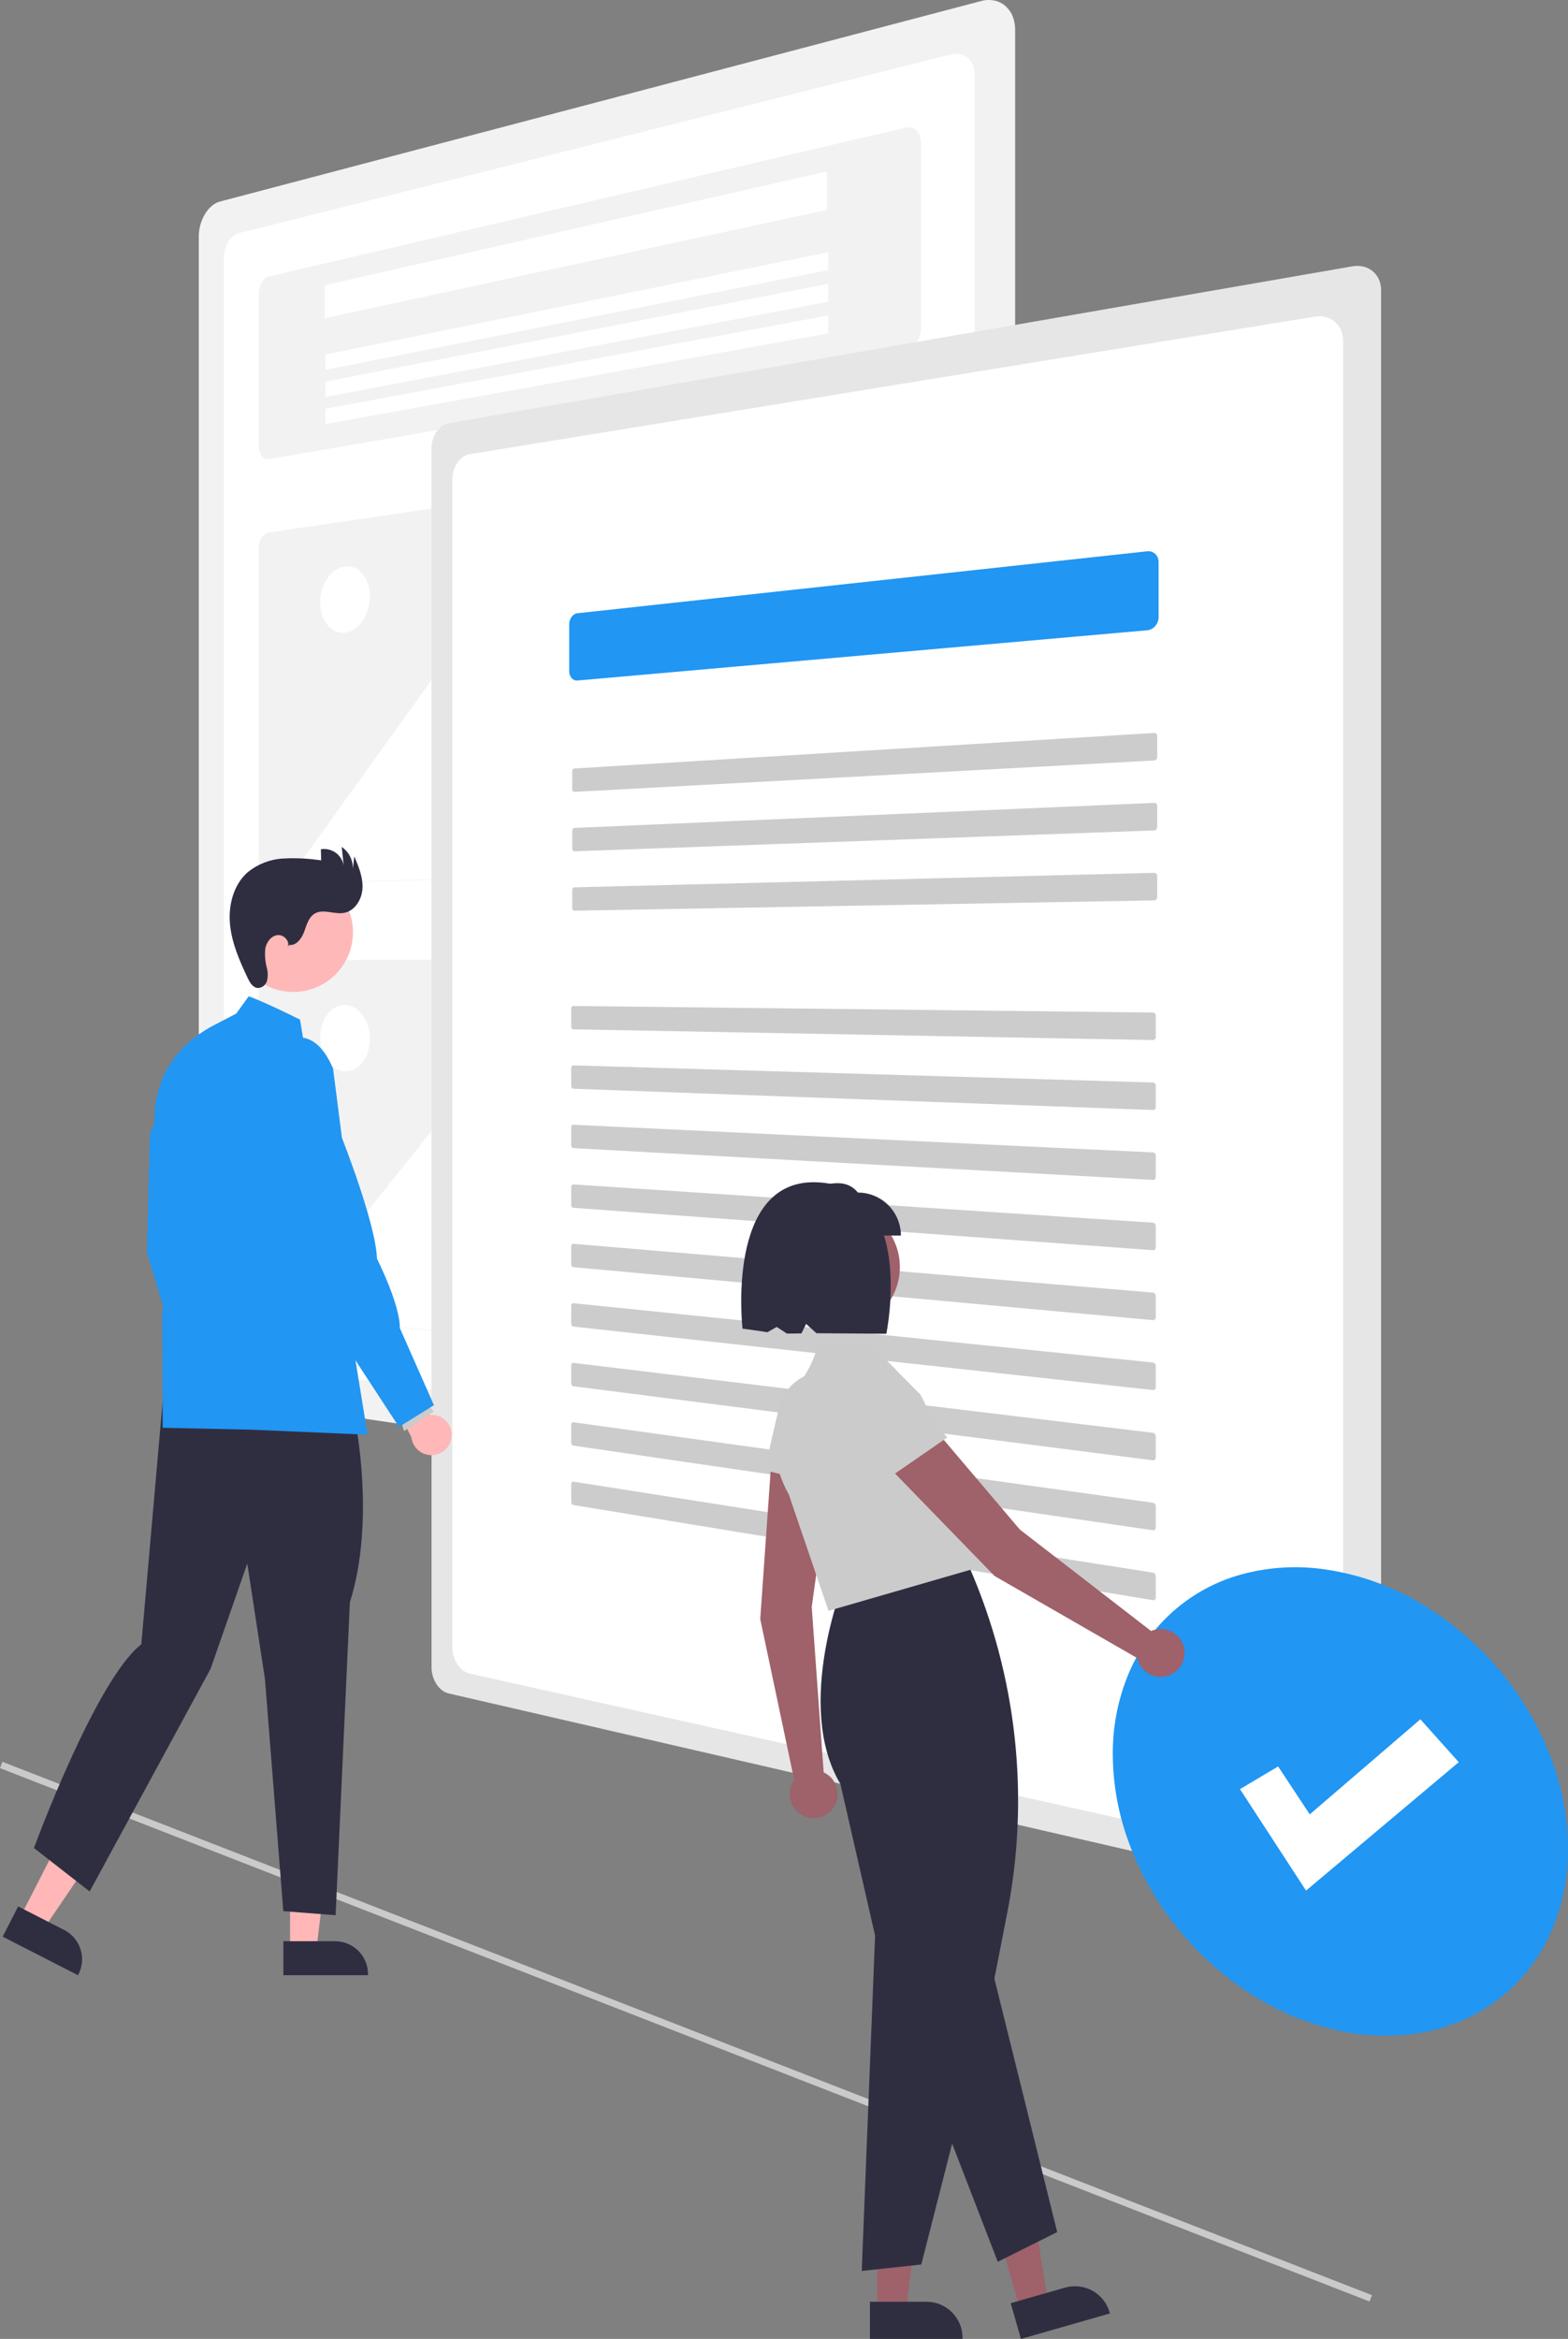 <svg width="592" height="883" viewBox="0 0 592 883" fill="none" xmlns="http://www.w3.org/2000/svg">
<rect x="0" y="0" width="592" height="883" fill="#808080" stroke="none"/>
<g clip-path="url(#clip0_4:124)">
<path d="M0.931 665.129L0 667.517L517.072 868.869L518.003 866.482L0.931 665.129Z" fill="#CACACA"/>
<path d="M370.407 0.393L82.995 76.1C81.845 76.425 80.784 77.004 79.889 77.795C78.89 78.669 78.038 79.697 77.365 80.841C76.626 82.079 76.055 83.41 75.669 84.8C75.26 86.255 75.05 87.759 75.046 89.271V515.301C75.047 516.788 75.257 518.268 75.669 519.698C76.048 521.029 76.62 522.298 77.365 523.464C78.034 524.526 78.889 525.458 79.889 526.217C80.798 526.91 81.865 527.369 82.995 527.552L370.407 569.836C372.074 570.091 373.778 569.96 375.386 569.453C376.916 568.962 378.314 568.129 379.474 567.017C380.677 565.857 381.622 564.457 382.246 562.906C382.932 561.196 383.279 559.369 383.269 557.526V11.211C383.287 9.406 382.939 7.615 382.246 5.948C381.633 4.485 380.683 3.188 379.474 2.161C378.297 1.175 376.891 0.5 375.386 0.198C373.733 -0.121 372.03 -0.054 370.407 0.393Z" fill="#F2F2F2"/>
<path d="M90.079 88.055C89.267 88.293 88.519 88.709 87.889 89.273C87.189 89.889 86.591 90.614 86.12 91.42C85.603 92.296 85.207 93.238 84.942 94.22C84.663 95.245 84.526 96.304 84.536 97.367V506.104C84.524 507.15 84.661 508.192 84.942 509.2C85.202 510.139 85.598 511.035 86.118 511.859C86.585 512.61 87.185 513.27 87.886 513.809C88.527 514.302 89.279 514.632 90.076 514.768L359.296 551.01C360.443 551.149 361.606 551.022 362.695 550.637C363.74 550.261 364.686 549.655 365.464 548.863C366.274 548.034 366.904 547.046 367.314 545.962C367.765 544.768 367.984 543.498 367.959 542.221V28.283C367.989 27.03 367.769 25.784 367.314 24.616C366.912 23.591 366.279 22.672 365.464 21.931C364.676 21.224 363.725 20.725 362.695 20.479C361.576 20.221 360.412 20.229 359.296 20.502L90.079 88.055Z" fill="white"/>
<path d="M101.467 104.396C100.913 104.539 100.403 104.818 99.984 105.208C99.499 105.653 99.092 106.176 98.778 106.754C98.419 107.403 98.146 108.096 97.965 108.816C97.765 109.586 97.663 110.379 97.66 111.175V168.104C97.656 168.859 97.756 169.61 97.959 170.337C98.127 170.957 98.403 171.543 98.772 172.068C99.082 172.515 99.497 172.877 99.982 173.124C100.441 173.349 100.961 173.423 101.465 173.333L342.094 131.927C342.888 131.782 343.64 131.459 344.292 130.983C344.995 130.473 345.604 129.845 346.093 129.127C346.622 128.358 347.033 127.515 347.312 126.624C347.608 125.691 347.759 124.719 347.76 123.741V54.033C347.769 53.113 347.617 52.199 347.312 51.332C347.052 50.584 346.636 49.899 346.093 49.323C345.593 48.786 344.958 48.394 344.255 48.187C343.552 47.98 342.805 47.965 342.094 48.145L101.467 104.396Z" fill="#F2F2F2"/>
<path d="M101.467 201.045C100.92 201.145 100.405 201.375 99.965 201.715C99.483 202.086 99.07 202.539 98.746 203.053C98.388 203.616 98.114 204.228 97.933 204.87C97.742 205.555 97.65 206.263 97.659 206.974V328.652C97.65 329.347 97.745 330.04 97.942 330.708C98.117 331.307 98.392 331.873 98.754 332.382C99.076 332.839 99.492 333.222 99.974 333.506C100.428 333.774 100.947 333.914 101.474 333.913L342.1 327.058C342.877 327.021 343.636 326.813 344.323 326.449C345.016 326.081 345.63 325.582 346.133 324.98C346.658 324.352 347.068 323.636 347.342 322.865C347.632 322.051 347.776 321.192 347.765 320.327V171.336C347.781 170.494 347.637 169.657 347.342 168.868C347.075 168.158 346.663 167.51 346.133 166.967C345.626 166.45 345.007 166.056 344.323 165.816C343.607 165.569 342.843 165.494 342.093 165.598L101.467 201.045Z" fill="#F2F2F2"/>
<path d="M122.55 107.692L312.208 64.729V79.246L122.55 120.14V107.692Z" fill="white"/>
<path d="M122.881 133.855L312.658 95.234V101.978L122.881 139.636V133.855Z" fill="white"/>
<path d="M122.881 144.083L312.658 107.165V113.909L122.881 149.864V144.083Z" fill="white"/>
<path d="M122.881 154.311L312.658 119.096V125.84L122.881 160.092V154.311Z" fill="white"/>
<path d="M228.106 330.545L324.346 327.823C324.681 327.813 325.012 327.747 325.325 327.628C325.642 327.507 325.938 327.338 326.203 327.127C326.479 326.908 326.722 326.65 326.925 326.363C327.138 326.058 327.309 325.726 327.433 325.376C327.687 324.667 327.753 323.903 327.624 323.161C327.562 322.803 327.452 322.454 327.298 322.125C327.145 321.801 326.947 321.501 326.707 321.234L263.264 250.956C262.988 250.644 262.644 250.401 262.259 250.245C261.896 250.102 261.506 250.046 261.118 250.083C260.716 250.121 260.327 250.247 259.979 250.451C259.591 250.679 259.252 250.98 258.979 251.337L244.219 270.396C243.664 271.127 242.97 271.74 242.176 272.2C241.467 272.61 240.676 272.856 239.859 272.922C239.071 272.982 238.28 272.852 237.551 272.545C236.771 272.21 236.079 271.7 235.528 271.055L192.027 221.109C191.785 220.825 191.477 220.604 191.131 220.464C190.808 220.337 190.459 220.293 190.115 220.335C189.753 220.382 189.405 220.509 189.099 220.708C188.75 220.935 188.447 221.227 188.207 221.567L111.78 327.918C111.609 328.159 111.469 328.42 111.364 328.697C111.254 328.982 111.178 329.279 111.134 329.582C111.089 329.89 111.078 330.203 111.1 330.514C111.121 330.824 111.178 331.13 111.269 331.427C111.355 331.71 111.476 331.98 111.63 332.231C111.768 332.458 111.94 332.664 112.138 332.841C112.321 333.004 112.531 333.133 112.759 333.223C112.98 333.31 113.216 333.351 113.454 333.344L228.219 330.052L228.106 330.545Z" fill="white"/>
<path d="M130.201 213.819C131.444 213.652 132.709 213.827 133.858 214.327C135.029 214.847 136.061 215.635 136.871 216.627C137.776 217.74 138.465 219.012 138.903 220.377C139.409 221.935 139.661 223.564 139.652 225.202C139.652 226.898 139.4 228.585 138.903 230.207C138.447 231.718 137.761 233.15 136.871 234.453C136.065 235.642 135.045 236.671 133.864 237.489C132.776 238.244 131.52 238.722 130.206 238.882C128.963 239.024 127.705 238.824 126.568 238.303C125.415 237.762 124.404 236.96 123.613 235.962C122.728 234.852 122.054 233.588 121.625 232.235C121.135 230.698 120.89 229.094 120.9 227.482C120.899 225.812 121.144 224.151 121.625 222.552C122.07 221.057 122.739 219.638 123.608 218.342C124.399 217.152 125.4 216.115 126.563 215.283C127.64 214.51 128.888 214.008 130.201 213.819Z" fill="white"/>
<path d="M101.467 362.492C100.935 362.507 100.417 362.663 99.965 362.944C99.485 363.244 99.072 363.64 98.75 364.106C98.388 364.624 98.114 365.198 97.938 365.805C97.743 366.476 97.649 367.173 97.659 367.871V489.549C97.652 490.258 97.747 490.964 97.942 491.646C98.121 492.281 98.395 492.884 98.754 493.437C99.078 493.941 99.491 494.382 99.974 494.737C100.415 495.064 100.93 495.277 101.474 495.359L342.093 523.247C342.847 523.325 343.608 523.226 344.316 522.958C345.002 522.695 345.62 522.282 346.126 521.75C346.656 521.192 347.067 520.532 347.335 519.81C347.629 519.017 347.773 518.175 347.758 517.329V368.344C347.77 367.483 347.627 366.626 347.335 365.815C347.062 365.056 346.652 364.352 346.126 363.739C345.623 363.153 345.008 362.673 344.316 362.327C343.625 361.984 342.865 361.799 342.093 361.787L101.467 362.492Z" fill="#F2F2F2"/>
<path d="M228.106 510.278L324.342 521.451C324.669 521.49 325.001 521.472 325.321 521.397C325.633 521.324 325.93 521.197 326.198 521.023C326.473 520.843 326.717 520.62 326.92 520.362C327.135 520.085 327.306 519.777 327.428 519.448C327.557 519.103 327.638 518.742 327.668 518.375C327.699 518.002 327.682 517.627 327.619 517.258C327.555 516.885 327.445 516.521 327.292 516.175C327.139 515.826 326.94 515.497 326.702 515.198L263.264 435.764C262.989 435.416 262.647 435.126 262.258 434.912C261.906 434.72 261.517 434.609 261.117 434.585C260.726 434.564 260.337 434.633 259.978 434.788C259.593 434.958 259.252 435.211 258.978 435.53L244.219 452.454C243.662 453.106 242.963 453.622 242.176 453.963C241.445 454.274 240.651 454.407 239.859 454.351C239.047 454.289 238.258 454.046 237.551 453.64C236.765 453.187 236.078 452.581 235.529 451.859L192.027 395.627C191.786 395.309 191.48 395.045 191.13 394.853C190.818 394.682 190.47 394.588 190.114 394.577C189.762 394.57 189.414 394.647 189.098 394.804C188.749 394.978 188.443 395.227 188.201 395.533L111.78 490.858C111.608 491.076 111.467 491.318 111.364 491.576C111.253 491.85 111.176 492.136 111.134 492.428C111.089 492.735 111.078 493.046 111.1 493.355C111.122 493.674 111.178 493.99 111.268 494.297C111.355 494.595 111.476 494.883 111.629 495.154C111.768 495.402 111.939 495.632 112.137 495.837C112.318 496.025 112.528 496.184 112.758 496.309C112.973 496.426 113.209 496.501 113.453 496.53L228.22 509.806L228.106 510.278Z" fill="white"/>
<path d="M130.201 379.415C131.489 379.438 132.749 379.793 133.858 380.446C135.037 381.145 136.061 382.078 136.866 383.187C137.762 384.414 138.449 385.78 138.898 387.232C139.398 388.828 139.651 390.491 139.646 392.163C139.652 393.825 139.4 395.477 138.898 397.062C138.452 398.485 137.765 399.822 136.866 401.013C136.06 402.084 135.035 402.971 133.858 403.614C132.737 404.22 131.475 404.518 130.201 404.478C128.914 404.427 127.661 404.047 126.563 403.374C125.402 402.659 124.397 401.717 123.608 400.607C122.733 399.385 122.063 398.029 121.625 396.591C121.14 395.018 120.896 393.38 120.9 391.734C120.894 390.098 121.138 388.471 121.625 386.909C122.06 385.498 122.73 384.172 123.608 382.985C124.397 381.91 125.404 381.013 126.563 380.353C127.672 379.727 128.927 379.404 130.201 379.415Z" fill="white"/>
<path d="M169.339 159.806C168.434 159.975 167.578 160.347 166.837 160.894C166.041 161.482 165.354 162.203 164.805 163.026C164.209 163.91 163.747 164.878 163.436 165.897C163.102 166.968 162.931 168.084 162.928 169.206V629.53C162.937 631.761 163.587 633.942 164.801 635.814C165.351 636.669 166.037 637.429 166.833 638.062C167.568 638.65 168.422 639.071 169.336 639.295L510.661 718.014C512.028 718.343 513.449 718.382 514.832 718.128C516.076 717.894 517.249 717.373 518.256 716.605C519.249 715.837 520.044 714.842 520.574 713.704C521.15 712.446 521.442 711.077 521.428 709.694V109.469C521.439 108.069 521.148 106.684 520.574 105.408C520.041 104.235 519.248 103.197 518.256 102.375C517.258 101.553 516.088 100.966 514.833 100.656C513.467 100.324 512.046 100.282 510.662 100.532L169.339 159.806Z" fill="#E6E6E6"/>
<path d="M177.22 171.484C176.297 171.664 175.425 172.051 174.672 172.616C173.865 173.217 173.169 173.955 172.615 174.795C172.016 175.694 171.556 176.678 171.248 177.714C170.922 178.802 170.762 179.934 170.773 181.07V621.821C170.757 624.083 171.397 626.3 172.615 628.207C173.17 629.082 173.865 629.86 174.672 630.51C175.419 631.116 176.288 631.554 177.22 631.794L496.62 702.964C497.976 703.256 499.379 703.256 500.734 702.964C501.963 702.699 503.111 702.145 504.083 701.348C505.055 700.55 505.822 699.533 506.322 698.381C506.871 697.106 507.138 695.728 507.103 694.341V128.757C507.134 127.355 506.868 125.963 506.322 124.671C505.82 123.485 505.056 122.426 504.089 121.575C503.122 120.723 501.975 120.1 500.734 119.751C499.396 119.38 497.993 119.297 496.62 119.508L177.22 171.484Z" fill="white"/>
<path d="M217.999 231.511C217.568 231.562 217.155 231.711 216.792 231.946C216.409 232.194 216.076 232.51 215.808 232.878C215.519 233.272 215.295 233.709 215.145 234.174C214.984 234.665 214.901 235.179 214.901 235.696V253.342C214.899 253.844 214.981 254.342 215.145 254.816C215.291 255.241 215.516 255.635 215.807 255.977C216.076 256.293 216.412 256.545 216.791 256.715C217.17 256.881 217.585 256.949 217.998 256.912L433.133 237.947C433.718 237.892 434.285 237.72 434.801 237.439C435.318 237.16 435.78 236.79 436.166 236.347C436.559 235.897 436.871 235.382 437.088 234.824C437.311 234.254 437.428 233.646 437.431 233.034V212.194C437.433 211.602 437.318 211.015 437.091 210.468C436.88 209.961 436.566 209.504 436.169 209.125C435.779 208.755 435.313 208.474 434.804 208.301C434.267 208.12 433.696 208.058 433.133 208.121L217.999 231.511Z" fill="#2196F3"/>
<path d="M216.835 290.132C216.728 290.139 216.623 290.171 216.531 290.227C216.435 290.284 216.352 290.359 216.285 290.448C216.213 290.543 216.157 290.65 216.119 290.764C216.079 290.885 216.058 291.013 216.058 291.141V298.036C216.058 298.162 216.078 298.288 216.119 298.407C216.156 298.515 216.212 298.615 216.285 298.703C216.352 298.784 216.436 298.85 216.531 298.896C216.626 298.941 216.73 298.962 216.835 298.956L435.817 287.096C435.963 287.088 436.105 287.05 436.236 286.984C436.365 286.919 436.481 286.83 436.577 286.722C436.78 286.497 436.892 286.205 436.892 285.903V277.774C436.893 277.625 436.864 277.477 436.808 277.338C436.755 277.208 436.676 277.091 436.577 276.992C436.478 276.893 436.359 276.816 436.228 276.767C436.097 276.717 435.957 276.696 435.817 276.705L216.835 290.132Z" fill="#CCCCCC"/>
<path d="M216.835 312.558C216.728 312.563 216.624 312.594 216.531 312.648C216.435 312.703 216.352 312.777 216.285 312.865C216.212 312.959 216.156 313.065 216.119 313.178C216.079 313.299 216.058 313.426 216.058 313.554V320.449C216.058 320.576 216.078 320.702 216.119 320.822C216.155 320.933 216.212 321.036 216.285 321.126C216.352 321.209 216.436 321.276 216.531 321.323C216.625 321.37 216.73 321.393 216.835 321.388L435.817 313.505C435.962 313.5 436.105 313.465 436.236 313.403C436.365 313.34 436.481 313.253 436.577 313.147C436.78 312.925 436.892 312.635 436.892 312.335V304.201C436.893 304.052 436.864 303.903 436.808 303.764C436.755 303.633 436.676 303.514 436.577 303.414C436.48 303.315 436.364 303.237 436.236 303.185C436.103 303.132 435.96 303.108 435.817 303.114L216.835 312.558Z" fill="#CCCCCC"/>
<path d="M216.835 334.986C216.729 334.988 216.624 335.017 216.531 335.069C216.436 335.123 216.354 335.195 216.288 335.281C216.215 335.374 216.159 335.479 216.122 335.591C216.082 335.712 216.061 335.839 216.061 335.966V342.861C216.061 342.988 216.081 343.115 216.122 343.235C216.159 343.345 216.215 343.449 216.288 343.54C216.355 343.624 216.438 343.693 216.534 343.743C216.628 343.791 216.733 343.816 216.838 343.814L435.817 339.913C435.962 339.909 436.105 339.875 436.236 339.812C436.365 339.752 436.48 339.667 436.577 339.563C436.676 339.457 436.754 339.333 436.808 339.199C436.864 339.058 436.892 338.908 436.892 338.756V330.629C436.893 330.479 436.864 330.33 436.808 330.19C436.754 330.058 436.676 329.938 436.577 329.836C436.481 329.734 436.365 329.652 436.236 329.596C436.103 329.542 435.96 329.516 435.817 329.521L216.835 334.986Z" fill="#CCCCCC"/>
<path d="M216.448 379.778C216.342 379.777 216.238 379.801 216.143 379.85C216.048 379.9 215.965 379.969 215.898 380.053C215.826 380.144 215.771 380.248 215.735 380.358C215.694 380.478 215.674 380.604 215.674 380.73V387.623C215.674 387.751 215.694 387.878 215.735 387.999C215.773 388.109 215.829 388.212 215.901 388.304C215.968 388.39 216.051 388.462 216.147 388.515C216.24 388.566 216.345 388.594 216.451 388.596L435.284 392.648C435.427 392.651 435.569 392.623 435.701 392.567C435.83 392.512 435.946 392.432 436.043 392.331C436.142 392.228 436.22 392.107 436.273 391.974C436.329 391.835 436.358 391.685 436.358 391.535V383.41C436.358 383.259 436.329 383.109 436.273 382.968C436.22 382.833 436.142 382.71 436.043 382.604C435.946 382.501 435.83 382.417 435.701 382.358C435.57 382.297 435.428 382.265 435.284 382.263L216.448 379.778Z" fill="#CCCCCC"/>
<path d="M216.448 402.198C216.343 402.195 216.238 402.218 216.143 402.265C216.048 402.315 215.964 402.384 215.898 402.468C215.825 402.559 215.768 402.662 215.732 402.773C215.693 402.89 215.674 403.013 215.674 403.136V410.029C215.674 410.157 215.695 410.285 215.735 410.406C215.772 410.518 215.828 410.624 215.901 410.718C215.968 410.805 216.051 410.878 216.147 410.933C216.24 410.986 216.344 411.016 216.451 411.02L435.284 419.051C435.427 419.057 435.569 419.031 435.701 418.977C435.83 418.924 435.946 418.846 436.043 418.747C436.142 418.645 436.22 418.526 436.273 418.394C436.33 418.255 436.358 418.106 436.358 417.956V409.829C436.358 409.678 436.329 409.527 436.273 409.386C436.22 409.25 436.141 409.126 436.043 409.018C435.946 408.913 435.83 408.827 435.701 408.766C435.571 408.703 435.428 408.668 435.284 408.664L216.448 402.198Z" fill="#CCCCCC"/>
<path d="M216.448 424.616C216.344 424.613 216.24 424.635 216.147 424.681C216.052 424.727 215.968 424.793 215.901 424.873C215.828 424.962 215.772 425.062 215.735 425.171C215.694 425.29 215.674 425.415 215.674 425.541V432.434C215.674 432.563 215.695 432.69 215.735 432.812C215.772 432.925 215.828 433.032 215.901 433.127C215.968 433.215 216.051 433.289 216.147 433.346C216.239 433.401 216.344 433.432 216.451 433.438L435.284 445.448C435.424 445.456 435.564 445.434 435.694 445.384C435.825 445.334 435.944 445.257 436.043 445.157C436.142 445.058 436.22 444.939 436.273 444.809C436.33 444.671 436.358 444.522 436.358 444.373V436.246C436.356 435.946 436.244 435.657 436.043 435.434C435.946 435.327 435.83 435.239 435.701 435.175C435.571 435.11 435.429 435.073 435.284 435.066L216.448 424.616Z" fill="#CCCCCC"/>
<path d="M216.448 447.147C216.344 447.14 216.239 447.159 216.143 447.203C216.05 447.248 215.967 447.313 215.901 447.394C215.828 447.481 215.772 447.581 215.735 447.688C215.694 447.807 215.674 447.933 215.674 448.059V454.952C215.674 455.081 215.695 455.208 215.735 455.331C215.772 455.445 215.828 455.552 215.901 455.648C215.968 455.738 216.051 455.814 216.147 455.873C216.239 455.93 216.343 455.965 216.451 455.974L435.28 471.978C435.421 471.989 435.564 471.969 435.697 471.92C435.825 471.872 435.941 471.797 436.039 471.701C436.138 471.604 436.216 471.487 436.269 471.358C436.326 471.22 436.354 471.072 436.354 470.923V462.795C436.353 462.642 436.325 462.491 436.269 462.348C436.215 462.211 436.137 462.083 436.039 461.973C435.942 461.864 435.826 461.774 435.697 461.707C435.567 461.64 435.425 461.6 435.28 461.59L216.448 447.147Z" fill="#CCCCCC"/>
<path d="M216.448 469.566C216.344 469.557 216.239 469.574 216.143 469.617C216.05 469.661 215.967 469.726 215.901 469.806C215.828 469.891 215.772 469.989 215.735 470.094C215.694 470.213 215.674 470.337 215.674 470.463V477.356C215.674 477.485 215.695 477.613 215.735 477.735C215.773 477.851 215.829 477.959 215.901 478.056C215.968 478.147 216.051 478.224 216.147 478.285C216.239 478.342 216.343 478.377 216.451 478.386L435.28 498.375C435.421 498.388 435.563 498.371 435.697 498.324C435.825 498.279 435.941 498.206 436.039 498.112C436.138 498.016 436.216 497.9 436.269 497.773C436.326 497.635 436.354 497.488 436.354 497.339V489.212C436.353 489.058 436.325 488.906 436.269 488.763C436.215 488.624 436.137 488.496 436.039 488.384C435.942 488.273 435.827 488.181 435.697 488.111C435.568 488.042 435.426 488 435.28 487.987L216.448 469.566Z" fill="#CCCCCC"/>
<path d="M216.448 491.985C216.345 491.974 216.24 491.989 216.143 492.03C216.05 492.071 215.967 492.133 215.901 492.211C215.828 492.296 215.771 492.394 215.735 492.5C215.694 492.619 215.673 492.743 215.674 492.869V499.762C215.674 499.891 215.695 500.019 215.735 500.142C215.773 500.258 215.829 500.368 215.901 500.466C215.968 500.558 216.051 500.638 216.147 500.7C216.238 500.759 216.343 500.796 216.451 500.808L435.28 524.773C435.42 524.789 435.563 524.774 435.697 524.729C435.824 524.687 435.941 524.617 436.039 524.526C436.138 524.431 436.217 524.317 436.269 524.191C436.326 524.054 436.354 523.907 436.354 523.758V515.629C436.353 515.475 436.325 515.323 436.269 515.179C436.215 515.039 436.137 514.909 436.039 514.795C435.942 514.683 435.827 514.589 435.697 514.517C435.568 514.446 435.426 514.401 435.28 514.385L216.448 491.985Z" fill="#CCCCCC"/>
<path d="M216.448 514.517C216.345 514.504 216.24 514.518 216.143 514.557C216.051 514.595 215.968 514.654 215.901 514.728C215.827 514.813 215.771 514.912 215.735 515.019C215.694 515.137 215.673 515.261 215.674 515.385V522.278C215.674 522.408 215.695 522.537 215.735 522.66C215.773 522.777 215.829 522.887 215.901 522.987C215.968 523.08 216.051 523.161 216.147 523.224C216.238 523.285 216.342 523.325 216.451 523.339L435.28 551.303C435.42 551.322 435.562 551.31 435.697 551.268C435.825 551.226 435.941 551.157 436.039 551.065C436.138 550.972 436.217 550.859 436.269 550.734C436.326 550.597 436.355 550.451 436.354 550.303V542.179C436.353 542.024 436.325 541.871 436.269 541.727C436.215 541.586 436.137 541.455 436.039 541.339C435.942 541.225 435.827 541.129 435.697 541.055C435.569 540.981 435.427 540.933 435.28 540.915L216.448 514.517Z" fill="#CCCCCC"/>
<path d="M216.448 536.936C216.345 536.921 216.24 536.933 216.143 536.971C216.05 537.009 215.967 537.067 215.901 537.142C215.828 537.225 215.771 537.321 215.735 537.425C215.694 537.542 215.673 537.666 215.674 537.79V544.683C215.674 544.813 215.695 544.942 215.735 545.066C215.773 545.184 215.829 545.295 215.901 545.396C215.968 545.49 216.051 545.572 216.147 545.637C216.238 545.7 216.342 545.741 216.451 545.757L435.28 577.701C435.419 577.722 435.562 577.712 435.697 577.672C435.824 577.634 435.941 577.568 436.039 577.479C436.138 577.388 436.217 577.277 436.269 577.153C436.326 577.017 436.355 576.87 436.354 576.723V568.596C436.353 568.441 436.325 568.287 436.269 568.143C436.215 568 436.137 567.868 436.039 567.751C435.942 567.635 435.827 567.537 435.697 567.461C435.569 567.385 435.427 567.335 435.28 567.313L216.448 536.936Z" fill="#CCCCCC"/>
<path d="M216.448 559.356C216.346 559.338 216.241 559.348 216.144 559.384C216.05 559.42 215.967 559.477 215.901 559.551C215.827 559.633 215.771 559.727 215.735 559.831C215.694 559.948 215.673 560.071 215.674 560.195V567.088C215.674 567.219 215.695 567.349 215.735 567.473C215.773 567.592 215.829 567.704 215.901 567.806C215.968 567.902 216.051 567.985 216.147 568.052C216.238 568.116 216.342 568.159 216.451 568.177L435.28 604.098C435.419 604.122 435.561 604.115 435.697 604.078C435.824 604.042 435.941 603.979 436.039 603.891C436.138 603.802 436.217 603.692 436.269 603.568C436.326 603.433 436.355 603.288 436.354 603.141V595.013C436.353 594.857 436.325 594.703 436.269 594.558C436.215 594.414 436.137 594.28 436.039 594.161C435.942 594.044 435.827 593.943 435.697 593.864C435.569 593.786 435.428 593.733 435.28 593.709L216.448 559.356Z" fill="#CCCCCC"/>
<path d="M501.216 592.63C513.229 594.497 524.789 598.581 535.308 604.673C557.419 617.474 574.697 637.194 584.47 660.788C589.357 672.538 591.913 685.125 591.995 697.85C592.126 709.595 589.551 721.213 584.47 731.805C579.824 741.346 572.897 749.596 564.302 755.826C555.701 761.985 545.767 766.027 535.308 767.623C523.927 769.324 512.316 768.632 501.219 765.592C489.536 762.456 478.494 757.298 468.596 750.35C458.859 743.551 450.219 735.304 442.977 725.895C435.869 716.72 430.21 706.51 426.197 695.622C422.25 684.978 420.2 673.725 420.141 662.373C420.046 651.819 422.107 641.357 426.197 631.626C429.993 622.625 435.779 614.601 443.122 608.154C450.465 601.707 459.174 597.006 468.596 594.403C479.219 591.5 490.34 590.896 501.216 592.63Z" fill="#2196F3"/>
<path d="M493.1 713.745L468.156 675.441L482.56 666.88L494.497 684.97L536.265 649.074L550.755 665.261L493.1 713.745Z" fill="white"/>
<path d="M310.978 669.11L306.469 606.683L314.567 548.183L291.57 546.632L287.031 611.253L299.86 672.022C298.767 673.531 298.168 675.341 298.144 677.203C298.12 679.066 298.672 680.891 299.725 682.428C300.779 683.965 302.281 685.139 304.028 685.79C305.775 686.441 307.68 686.537 309.483 686.065C311.287 685.593 312.9 684.575 314.103 683.152C315.306 681.729 316.039 679.969 316.202 678.113C316.366 676.257 315.952 674.397 315.017 672.785C314.081 671.174 312.671 669.89 310.978 669.11Z" fill="#9F616A"/>
<path d="M288.636 555.04L294.036 531.688C295.07 527.216 297.776 523.309 301.601 520.767C305.425 518.224 310.077 517.24 314.605 518.014C319.132 518.789 323.191 521.264 325.951 524.933C328.711 528.602 329.962 533.187 329.448 537.747L326.474 564.134L288.636 555.04Z" fill="#CBCBCB"/>
<path d="M331.209 872.5L342.051 872.498L347.207 830.715L331.208 830.716L331.209 872.5Z" fill="#9F616A"/>
<path d="M328.443 868.963L349.794 868.962H349.795C353.403 868.962 356.864 870.394 359.415 872.944C361.967 875.493 363.401 878.951 363.401 882.557V882.999L328.444 883L328.443 868.963Z" fill="#2F2E41"/>
<path d="M385.22 872.145L395.642 869.161L389.086 827.574L373.704 831.977L385.22 872.145Z" fill="#9F616A"/>
<path d="M381.587 869.505L402.112 863.63L402.112 863.63C405.581 862.638 409.303 863.062 412.459 864.811C415.614 866.56 417.945 869.49 418.939 872.956L419.061 873.381L385.455 883L381.587 869.505Z" fill="#2F2E41"/>
<path d="M325.349 857.334L330.392 730.762L317.295 673.483C299.671 643.956 318.685 596.858 318.879 596.386L318.95 596.214L319.134 596.188L365.238 589.947L365.885 591.432C383.918 632.627 388.923 678.344 380.228 722.461L375.43 746.984L399.145 842.659L376.701 853.872L359.48 809.252L347.84 854.904L325.349 857.334Z" fill="#2F2E41"/>
<path d="M312.807 608.125L297.766 564.09C288.416 547.636 294.347 533.029 300.969 523.673C308.12 513.57 308.549 507.904 308.644 507.841L308.721 507.791L328.481 507.192L346.77 525.761C347.921 525.312 357.638 549.24 356.814 550.443L369.587 591.701L312.807 608.125Z" fill="#CBCBCB"/>
<path d="M434.592 615.741L385.045 577.446L346.837 532.389L330.337 548.47L375.483 594.963L429.344 625.959C429.74 627.779 430.689 629.432 432.062 630.693C433.434 631.954 435.163 632.76 437.012 633.001C438.86 633.243 440.738 632.908 442.389 632.042C444.04 631.176 445.383 629.822 446.234 628.165C447.085 626.507 447.403 624.628 447.144 622.783C446.886 620.938 446.063 619.218 444.789 617.859C443.514 616.499 441.851 615.566 440.026 615.187C438.2 614.807 436.303 615.001 434.592 615.741Z" fill="#9F616A"/>
<path d="M325.649 564.763L311.843 545.164C309.199 541.411 308.092 536.789 308.748 532.247C309.405 527.704 311.775 523.585 315.373 520.732C318.971 517.879 323.525 516.509 328.101 516.903C332.677 517.296 336.93 519.424 339.987 522.849L357.673 542.667L325.649 564.763Z" fill="#CBCBCB"/>
<path d="M316.277 501.793C329.237 501.793 339.743 491.295 339.743 478.346C339.743 465.396 329.237 454.898 316.277 454.898C303.317 454.898 292.811 465.396 292.811 478.346C292.811 491.295 303.317 501.793 316.277 501.793Z" fill="#9F616A"/>
<path d="M340.137 466.45H302.876V450.221C311.054 446.974 319.057 444.213 323.895 450.221C328.203 450.221 332.334 451.931 335.38 454.974C338.426 458.018 340.137 462.146 340.137 466.45V466.45Z" fill="#2F2E41"/>
<path d="M308.011 446.329C273.872 445.398 280.336 501.597 280.336 501.597C280.336 501.597 286.778 502.448 289.717 502.948L293.266 500.951L297.085 503.454C298.839 503.462 300.681 503.428 302.591 503.393L304.342 499.791L308.246 503.328C315.353 503.339 334.64 503.535 334.64 503.535C334.64 503.535 346.264 447.373 308.011 446.329Z" fill="#2F2E41"/>
<path d="M170.458 542.618C170.593 541.519 170.485 540.404 170.142 539.351C169.799 538.298 169.229 537.333 168.472 536.524C167.715 535.716 166.79 535.082 165.762 534.669C164.734 534.256 163.628 534.074 162.521 534.134L155.021 518.534L144.421 520.776L155.323 542.658C155.548 544.509 156.444 546.213 157.842 547.447C159.24 548.681 161.043 549.36 162.909 549.355C164.774 549.35 166.573 548.662 167.965 547.42C169.356 546.178 170.243 544.47 170.458 542.618H170.458Z" fill="#FFB7B7"/>
<path d="M7.627 723.747L16.448 728.259L38.061 696.404L25.041 689.747L7.627 723.747Z" fill="#FFB7B7"/>
<path d="M6.851 719.719L24.225 728.603L24.225 728.603C27.162 730.105 29.381 732.711 30.394 735.847C31.408 738.984 31.133 742.394 29.631 745.328L29.447 745.688L1.001 731.142L6.851 719.719Z" fill="#2F2E41"/>
<path d="M109.517 736.089H119.427L124.141 697.893L109.515 697.895L109.517 736.089Z" fill="#FFB7B7"/>
<path d="M106.989 732.856L126.505 732.855H126.506C129.805 732.855 132.968 734.165 135.301 736.495C137.633 738.826 138.944 741.987 138.944 745.283V745.686L106.989 745.688L106.989 732.856Z" fill="#2F2E41"/>
<path d="M63.161 424.545C63.161 424.545 56.525 419.465 56.525 431.874L55.477 472.882L67.178 511.621L73.989 499.057L71.195 471.835L63.161 424.545Z" fill="#2196F3"/>
<path d="M134.15 536.709C134.15 536.709 141.846 574.156 132.098 604.888L126.711 723.047L106.96 721.509L100.034 633.851L93.364 590.278L79.513 630.006L33.853 714.076L12.819 697.672C12.819 697.672 36.128 634.122 53.348 620.779L61.984 522.492L134.15 536.709Z" fill="#2F2E41"/>
<path d="M110.737 374.479C123.176 374.479 133.259 364.404 133.259 351.975C133.259 339.547 123.176 329.472 110.737 329.472C98.299 329.472 88.216 339.547 88.216 351.975C88.216 364.404 98.299 374.479 110.737 374.479Z" fill="#FFB8B8"/>
<path d="M109.144 356.748C111.843 357.099 113.88 354.339 114.824 351.788C115.769 349.237 116.489 346.266 118.836 344.888C122.043 343.005 126.146 345.27 129.813 344.649C133.954 343.947 136.647 339.562 136.858 335.37C137.069 331.178 135.399 327.146 133.761 323.281L133.189 328.085C133.266 326.457 132.923 324.836 132.194 323.379C131.464 321.921 130.373 320.675 129.024 319.759L129.761 326.807C129.604 325.835 129.257 324.903 128.738 324.065C128.22 323.227 127.542 322.5 126.741 321.925C125.941 321.35 125.035 320.938 124.075 320.714C123.116 320.489 122.121 320.457 121.149 320.617L121.265 324.817C116.5 324.083 111.672 323.847 106.859 324.112C102.013 324.392 97.376 326.177 93.594 329.219C88.156 333.941 86.169 341.717 86.836 348.886C87.503 356.055 90.465 362.789 93.551 369.295C94.328 370.932 95.402 372.779 97.203 372.987C98.019 372.999 98.816 372.738 99.469 372.247C100.121 371.756 100.591 371.062 100.805 370.275C101.192 368.687 101.177 367.027 100.761 365.446C100.123 363.065 99.92 360.59 100.16 358.138C100.588 355.717 102.331 353.324 104.774 353.027C107.216 352.731 109.716 355.521 108.542 357.681L109.144 356.748Z" fill="#2F2E41"/>
<path d="M89.183 382.665L93.898 376.124C93.898 376.124 99.168 377.914 113.283 384.934L114.28 391.062L138.78 541.635L94.247 539.716L82.12 539.458L73.257 539.27L61.415 539.018L61.24 495.742L65.082 462.587L59.145 431.351C59.145 431.351 51.673 402.668 80.451 387.202L89.183 382.665Z" fill="#2196F3"/>
<path d="M150.901 534.607L152.519 540.262L163.835 532.896L159.564 528.013L150.901 534.607Z" fill="#CBCBCB"/>
<path d="M97.606 400.864C97.606 400.864 115.149 378.486 125.751 403.427L129.094 429.564C129.094 429.564 141.939 462.053 142.325 475.197C142.325 475.197 151.033 492.353 150.953 501.363L163.835 530.504L150.623 538.701L114.056 482.678L97.606 400.864Z" fill="#2196F3"/>
</g>
<defs>
<clipPath id="clip0_4:124">
<rect width="592" height="883" fill="white"/>
</clipPath>
</defs>
</svg>

